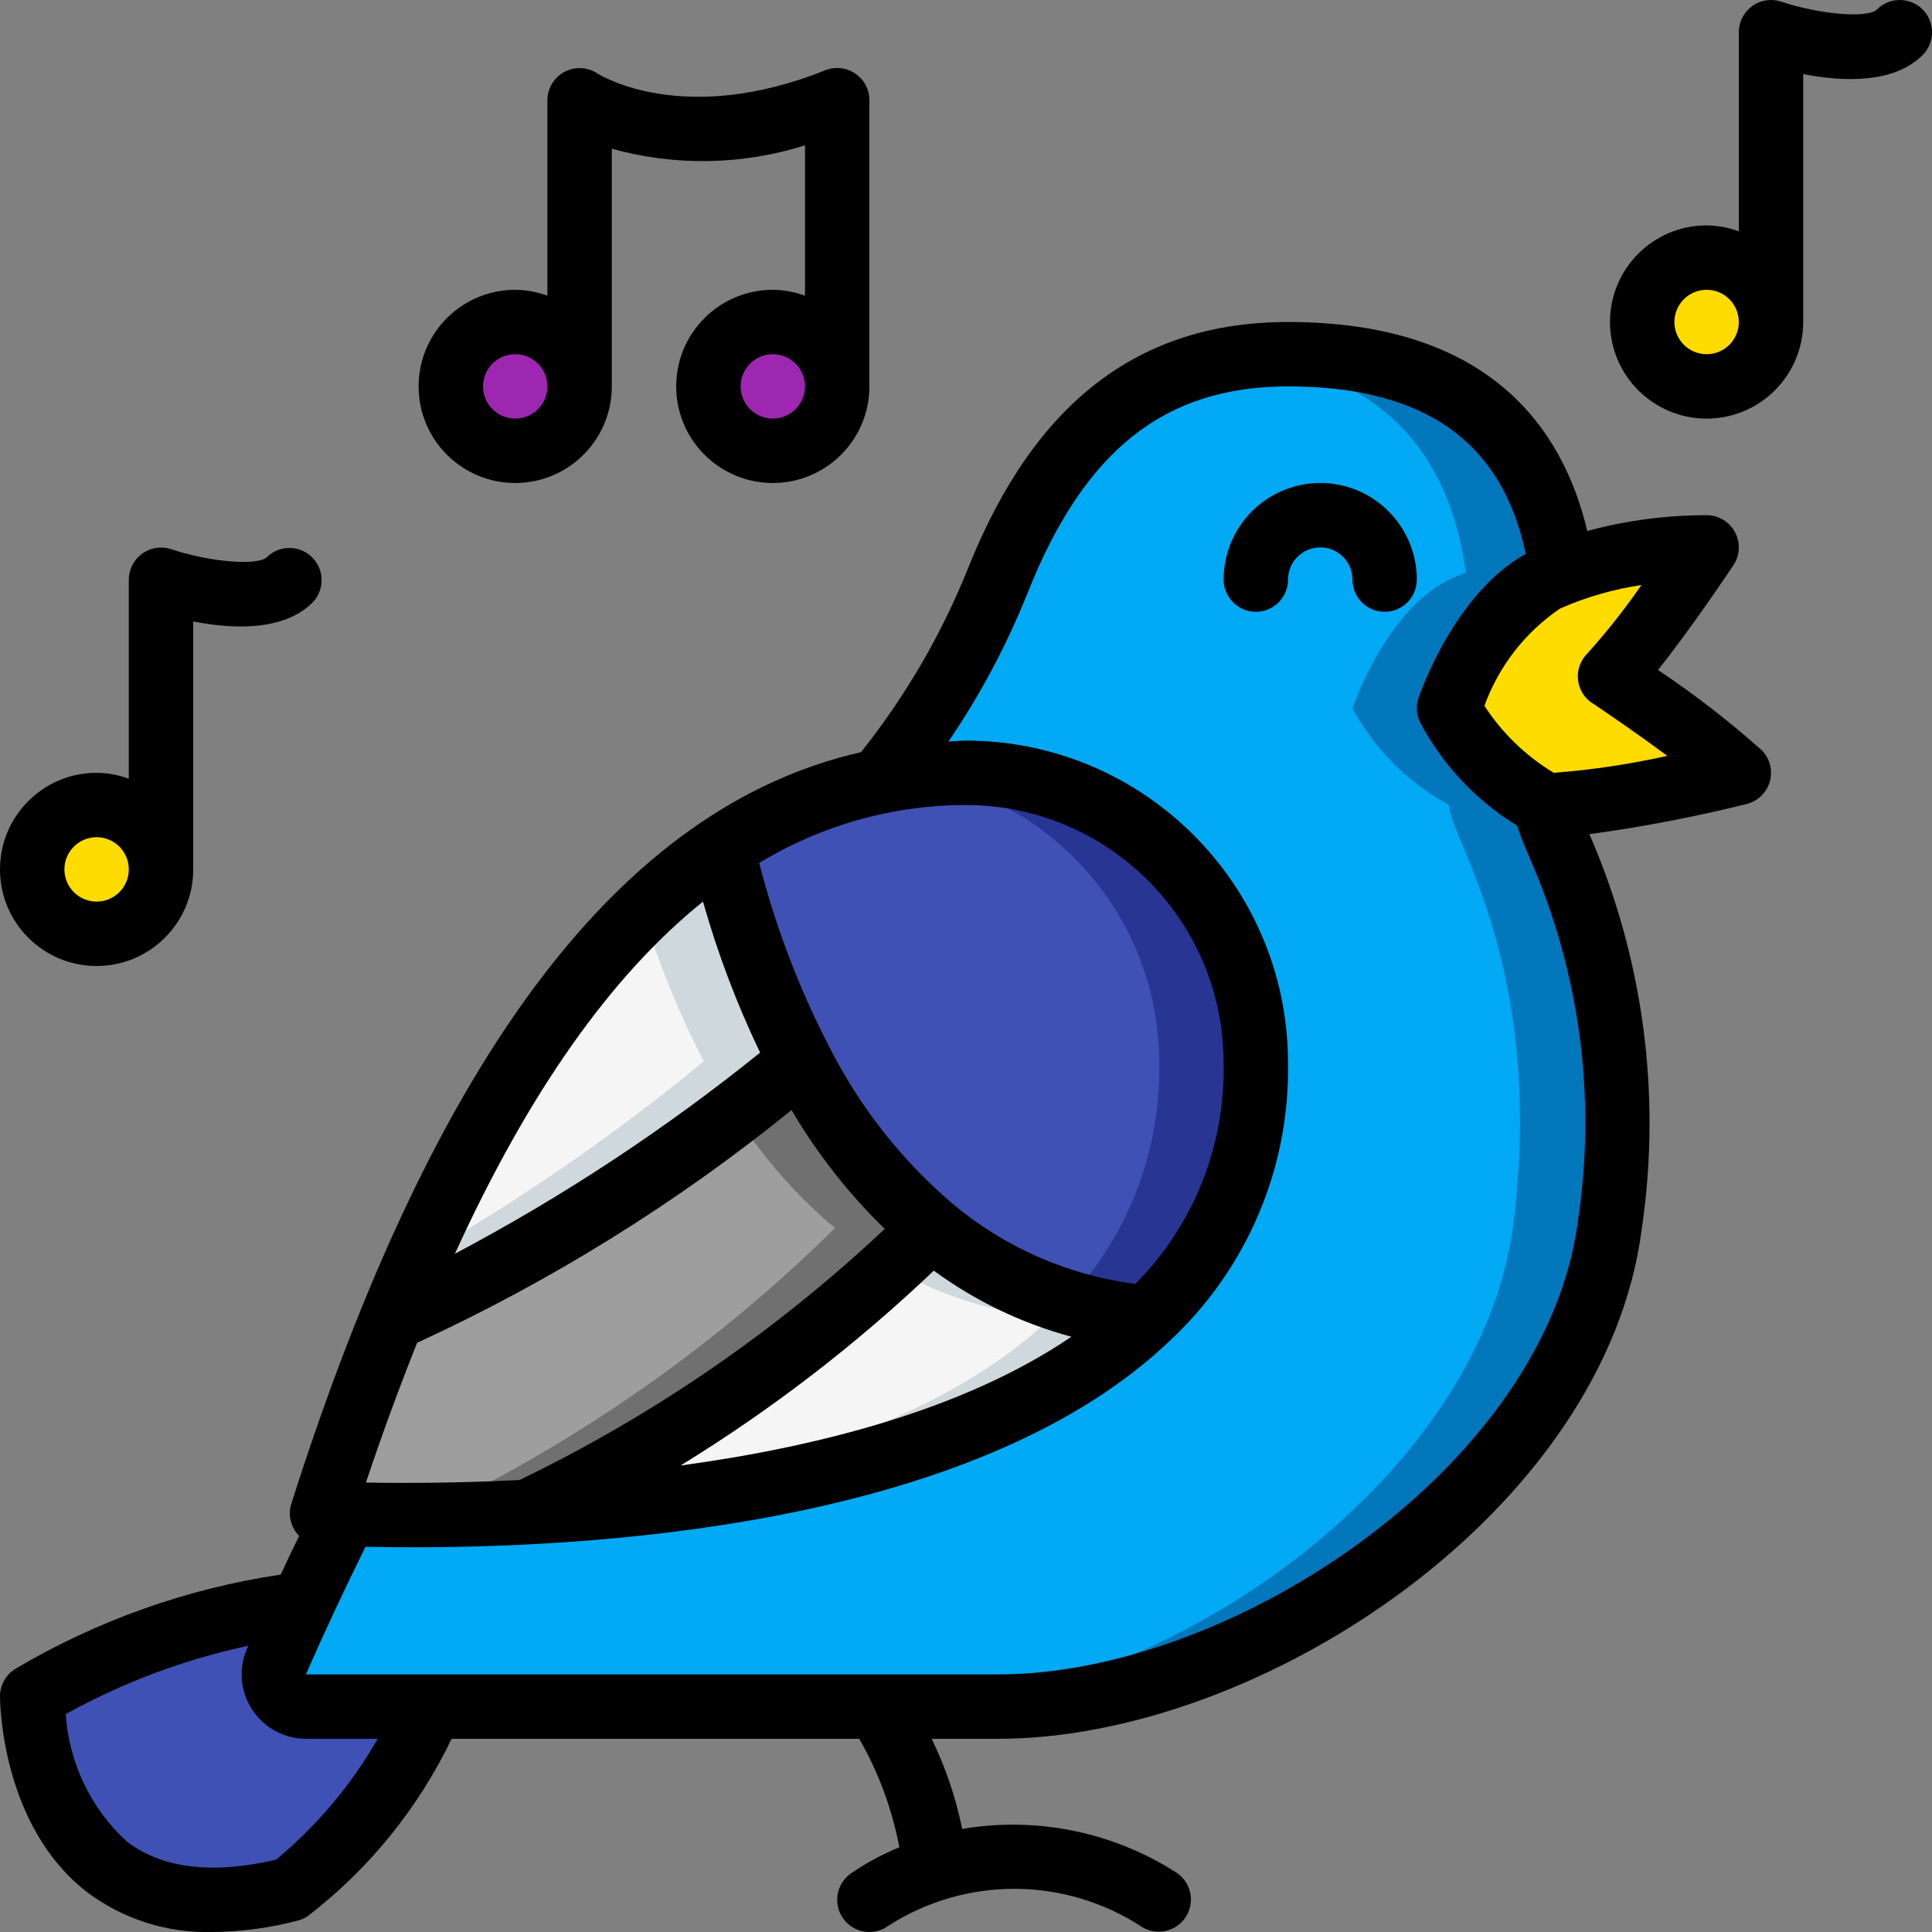 <svg height="512" viewBox="0 0 60 60" width="512" xmlns="http://www.w3.org/2000/svg"><rect x="0" y="0" width="60" height="60" fill="#808080" stroke="none"/><g id="Page-1" fill="none" fill-rule="evenodd"><g id="023---Birds-Singing" fill-rule="nonzero"><path id="Shape" d="m50 38c-1 8-11 15-19 15h-21.5c-.337.001-.652-.169-.836-.452-.184-.283-.212-.64-.074-.948.24-.55.51-1.16.8-1.8h.01c.39-.87.85-1.8 1.34-2.78 4.52.14 28.26.42 28.26-14.02 0-4.971-4.029-9-9-9-.908-.005-1.813.089-2.7.28 1.546-1.892 2.794-4.01 3.7-6.28 2-5 5-7 9-7 6.09 0 8.06 3.35 8.52 6.78-.34.13-.52.22-.52.22-2 1-3 4-3 4 .689 1.269 1.731 2.311 3 3 0 1 3 5 2 13z" fill="#02a9f4"/><path id="Shape" d="m48 25c-1.269-.689-2.311-1.731-3-3 0 0 1-3 3-4 0 0 .18-.09.52-.22-.46-3.43-2.43-6.78-8.52-6.78-.476-.001-.951.03-1.422.093 4.853.537 6.525 3.575 6.942 6.687-.34.13-.52.22-.52.22-2 1-3 4-3 4 .689 1.269 1.731 2.311 3 3 0 1 3 5 2 13s-11 15-19 15h3c8 0 18-7 19-15s-2-12-2-13z" fill="#0377bc"/><path id="Shape" d="m24.86 32.96c-3.847 3.221-8.112 5.905-12.68 7.98h-.01c2.38-5.88 5.66-11.55 10.26-14.6.532 2.299 1.349 4.523 2.43 6.62z" fill="#f5f5f5"/><path id="Shape" d="m22.43 26.34c-.877.587-1.7 1.251-2.459 1.984.484 1.601 1.116 3.153 1.889 4.636-2.789 2.297-5.769 4.351-8.907 6.14-.27.611-.533 1.225-.783 1.843h.01c4.568-2.075 8.833-4.759 12.68-7.98-1.082-2.098-1.898-4.323-2.43-6.623z" fill="#cfd8dc"/><path id="Shape" d="m35.63 40.93c-4.7 4.47-13.3 5.71-19.24 6.02 4.641-2.218 8.879-5.196 12.54-8.81 1.891 1.601 4.232 2.576 6.7 2.79z" fill="#f5f5f5"/><path id="Shape" d="m28.93 38.14c-.343.343-.768.753-1.267 1.209 1.518.888 3.215 1.428 4.967 1.581-3.817 3.63-10.206 5.13-15.653 5.731-.2.1-.388.2-.587.289 5.94-.31 14.54-1.55 19.24-6.02-2.468-.214-4.809-1.189-6.7-2.79z" fill="#cfd8dc"/><path id="Shape" d="m39 33c.06 3.003-1.166 5.889-3.37 7.93-2.468-.214-4.809-1.189-6.7-2.79-1.685-1.441-3.068-3.202-4.07-5.18-1.081-2.097-1.898-4.321-2.43-6.62 1.473-.999 3.127-1.699 4.87-2.06.887-.191 1.792-.285 2.7-.28 4.971 0 9 4.029 9 9z" fill="#3f51b5"/><path id="Shape" d="m30 24c-.552.002-1.103.04-1.65.112 4.396.665 7.647 4.442 7.65 8.888.054 2.759-.983 5.428-2.885 7.427.819.254 1.661.422 2.515.5 2.203-2.04 3.429-4.925 3.37-7.927 0-4.971-4.029-9-9-9z" fill="#283593"/><path id="Shape" d="m28.93 38.14c-3.661 3.614-7.899 6.592-12.54 8.81l-.01.01c-2.55.13-4.6.09-5.64.06-.47-.01-.73-.02-.74-.02.63-1.98 1.35-4.03 2.17-6.06h.01c4.568-2.075 8.833-4.759 12.68-7.98 1.002 1.978 2.385 3.739 4.07 5.18z" fill="#9e9e9e"/><path id="Shape" d="m24.86 32.96c-.527.432-1.225.988-2.046 1.61.85 1.342 1.901 2.546 3.116 3.57-3.661 3.614-7.899 6.592-12.54 8.81l-.01.01c-.744.038-1.439.06-2.085.074 1.132.024 2.926.036 5.085-.074l.01-.01c4.641-2.218 8.879-5.196 12.54-8.81-1.685-1.441-3.068-3.202-4.07-5.18z" fill="#707070"/><path id="Shape" d="m54 24c-1.968.505-3.975.84-6 1-1.269-.689-2.311-1.731-3-3 0 0 1-3 3-4 0 0 .18-.09.52-.22 1.436-.52 2.953-.784 4.48-.78-.915 1.395-1.917 2.731-3 4 1.395.915 2.731 1.917 4 3z" fill="#ffdc00"/><path id="Shape" d="m13.41 53c-.977 2.229-2.492 4.181-4.41 5.68-8 2-8-6-8-6 2.571-1.521 5.426-2.502 8.39-2.88-.29.64-.56 1.25-.8 1.8-.138.308-.11.665.074.948.184.283.499.453.836.452z" fill="#3f51b5"/><circle id="Oval" cx="53" cy="10" fill="#ffdc00" r="2"/><circle id="Oval" cx="3" cy="27" fill="#ffdc00" r="2"/><circle id="Oval" cx="16" cy="12" fill="#9d27b0" r="2"/><circle id="Oval" cx="24" cy="12" fill="#9d27b0" r="2"/><g fill="#000"><path id="Shape" d="m39 19c.552 0 1-.448 1-1s.448-1 1-1 1 .448 1 1 .448 1 1 1 1-.448 1-1c0-1.657-1.343-3-3-3s-3 1.343-3 3c0 .552.448 1 1 1z"/><path id="Shape" d="m2.684 58.747c1.128.853 2.513 1.295 3.926 1.253.889-.009 1.773-.128 2.633-.352.11-.027.215-.074.31-.137 1.902-1.461 3.434-3.349 4.472-5.511h12.66c.6 1.046 1.021 2.185 1.246 3.37-.54.219-1.053.497-1.531.83-.442.331-.531.958-.2 1.4s.958.531 1.4.2c2.408-1.542 5.499-1.519 7.885.057.472.272 1.076.116 1.357-.351.281-.467.136-1.074-.327-1.363-1.968-1.255-4.332-1.734-6.633-1.343-.197-.969-.516-1.91-.947-2.8h2.065c8.156 0 18.893-7.082 19.992-15.876.606-4.145.041-8.377-1.631-12.218 1.643-.224 3.273-.537 4.882-.936.349-.088.625-.356.721-.703.096-.347-.002-.719-.257-.974-1.014-.902-2.089-1.732-3.217-2.486 1.04-1.3 2.276-3.154 2.342-3.252.205-.307.224-.702.05-1.027-.174-.325-.513-.528-.882-.528-1.252-.001-2.498.164-3.706.49-.756-3.19-3.044-6.49-9.294-6.49-4.627 0-7.875 2.495-9.929 7.63-.825 2.062-1.948 3.993-3.332 5.73-7.439 1.692-13.248 9.371-17.692 23.34-.111.353-.016.738.245 1-.2.4-.387.8-.573 1.2-2.908.433-5.704 1.425-8.234 2.923-.301.181-.485.506-.485.857 0 .162.03 3.996 2.684 6.067zm46.761-36.915c.476.317 1.453.988 2.334 1.642-1.161.259-2.34.435-3.526.526-.866-.522-1.602-1.233-2.153-2.081.445-1.228 1.266-2.285 2.347-3.019.806-.357 1.656-.602 2.528-.731-.514.745-1.076 1.456-1.682 2.129-.212.212-.318.507-.288.805.029.298.191.567.44.734zm-17.516-3.46c1.762-4.407 4.251-6.372 8.071-6.372 4.245 0 6.651 1.72 7.381 5.2-2.224 1.242-3.285 4.345-3.33 4.48-.084.251-.064.526.054.763.7 1.316 1.74 2.421 3.011 3.2.085.269.209.575.372.966 1.565 3.535 2.093 7.443 1.52 11.266-.951 7.607-10.696 14.125-18.008 14.125h-21.5c.54-1.242 1.176-2.6 1.85-3.964.464.01.957.016 1.488.016 6.549 0 17.759-.888 23.542-6.462 2.364-2.225 3.679-5.344 3.62-8.59-.006-5.52-4.48-9.994-10-10-.185 0-.364.023-.547.03.994-1.457 1.824-3.019 2.476-4.658zm-8.352 8.428c1.936-1.177 4.158-1.8 6.423-1.8 4.416.005 7.995 3.584 8 8 .061 2.569-.929 5.052-2.741 6.874-2.099-.272-4.076-1.142-5.694-2.506-1.584-1.356-2.883-3.013-3.821-4.875-.934-1.81-1.661-3.72-2.167-5.693zm5.423 12.661c1.285.942 2.734 1.638 4.273 2.052-3.305 2.253-7.859 3.42-12.138 4 2.827-1.736 5.463-3.764 7.865-6.052zm-7.168-11.461c.456 1.611 1.05 3.18 1.774 4.69-2.952 2.38-6.126 4.472-9.478 6.246 2.285-5.006 4.844-8.636 7.704-10.936zm-8.874 13.7c4.161-1.915 8.066-4.342 11.624-7.226.796 1.353 1.769 2.594 2.894 3.69-3.361 3.164-7.187 5.795-11.345 7.8-1.88.094-3.538.1-4.766.078.514-1.542 1.047-2.981 1.593-4.349zm-5.247 9.41-.043.1c-.266.618-.203 1.328.167 1.89.37.562.997.9 1.67.9h2.225c-.819 1.431-1.889 2.703-3.158 3.755-1.992.465-3.558.27-4.65-.578-1.108-1.026-1.781-2.437-1.881-3.944 1.775-.983 3.686-1.699 5.67-2.123z"/><path id="Shape" d="m58.293.293c-.282.281-1.758.162-2.978-.242-.305-.101-.64-.05-.9.138-.26.188-.415.49-.415.811v6.184c-.32-.118-.659-.181-1-.184-1.657 0-3 1.343-3 3 0 1.657 1.343 3 3 3s3-1.343 3-3v-7.7c1.2.234 2.8.317 3.707-.588.392-.39.393-1.025.003-1.417-.39-.392-1.025-.393-1.417-.003zm-5.293 10.707c-.552 0-1-.448-1-1 0-.552.448-1 1-1s1 .448 1 1c0 .552-.448 1-1 1z"/><path id="Shape" d="m3 30c1.657 0 3-1.343 3-3v-7.7c1.2.234 2.8.317 3.707-.588.379-.392.374-1.016-.012-1.402-.386-.386-1.009-.391-1.402-.012-.282.281-1.758.162-2.978-.242-.304-.101-.638-.05-.898.137-.26.187-.415.487-.417.807v6.184c-.32-.118-.659-.181-1-.184-1.657 0-3 1.343-3 3s1.343 3 3 3zm0-4c.552 0 1 .448 1 1s-.448 1-1 1-1-.448-1-1 .448-1 1-1z"/><path id="Shape" d="m24 9c-1.657 0-3 1.343-3 3s1.343 3 3 3 3-1.343 3-3v-8.889c-0-.332-.165-.642-.44-.828-.275-.186-.624-.223-.932-.1-4.393 1.759-6.973.16-7.073.1-.306-.204-.7-.224-1.025-.051-.325.173-.529.511-.53.879v6.073c-.32-.118-.659-.181-1-.184-1.657 0-3 1.343-3 3s1.343 3 3 3 3-1.343 3-3v-7.382c1.968.547 4.052.511 6-.105v4.671c-.32-.118-.659-.181-1-.184zm-8 4c-.552 0-1-.448-1-1s.448-1 1-1 1 .448 1 1-.448 1-1 1zm8 0c-.552 0-1-.448-1-1s.448-1 1-1 1 .448 1 1-.448 1-1 1z"/></g></g></g></svg>